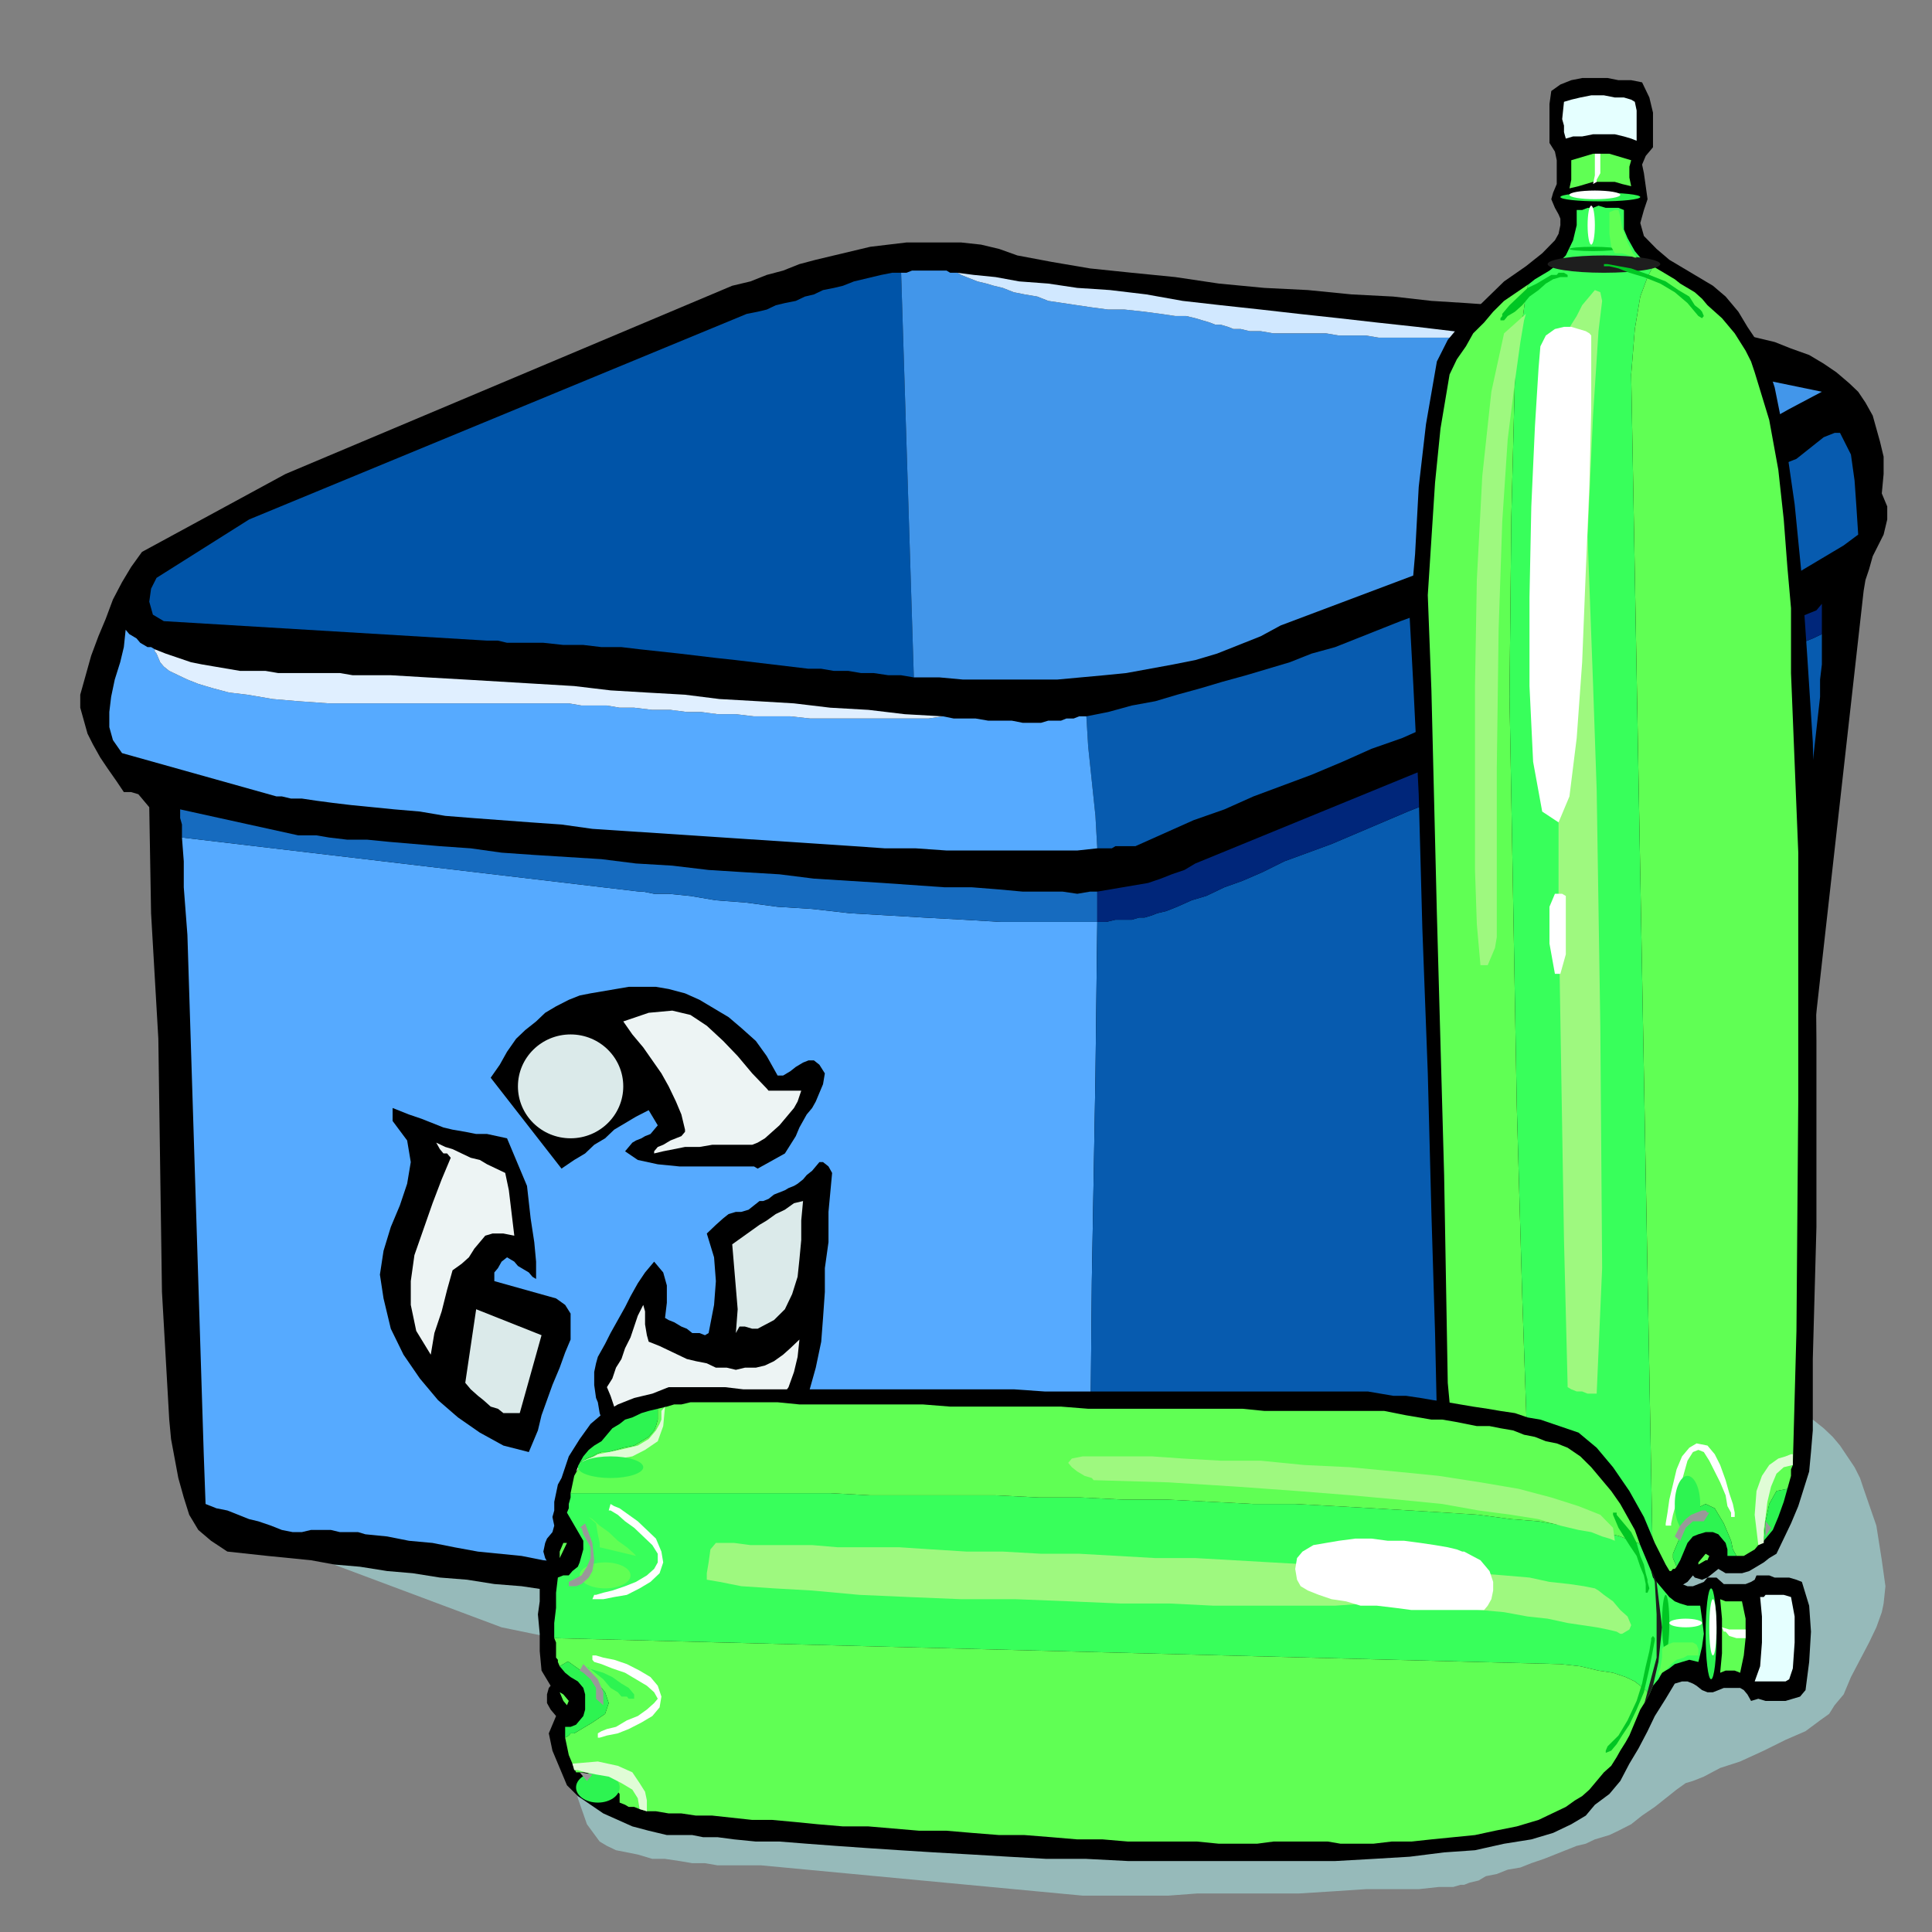 <?xml version="1.0" encoding="UTF-8" standalone="no"?>
<!-- Created with Inkscape (http://www.inkscape.org/) -->

<svg
   xmlns:dc="http://purl.org/dc/elements/1.1/"
   xmlns:cc="http://creativecommons.org/ns#"
   xmlns:rdf="http://www.w3.org/1999/02/22-rdf-syntax-ns#"
   xmlns:svg="http://www.w3.org/2000/svg"
   xmlns="http://www.w3.org/2000/svg"
   xmlns:sodipodi="http://sodipodi.sourceforge.net/DTD/sodipodi-0.dtd"
   xmlns:inkscape="http://www.inkscape.org/namespaces/inkscape"
   width="100"
   height="100"
   id="svg9131"
   sodipodi:version="0.32"
   inkscape:version="0.48.4 r9939"
   version="1.0"
   sodipodi:docname="advanced_colors.svg">
  <rect width="100%" height="100%" fill="#808080" stroke="none"/>
  <sodipodi:namedview
     id="base"
     pagecolor="#ffffff"
     bordercolor="#666666"
     borderopacity="1.0"
     inkscape:pageopacity="0.0"
     inkscape:pageshadow="2"
     inkscape:zoom="2.229356"
     inkscape:cx="84.30551"
     inkscape:cy="16.429984"
     inkscape:document-units="px"
     inkscape:current-layer="layer1"
     height="100px"
     width="100px"
     inkscape:window-width="1364"
     inkscape:window-height="719"
     inkscape:window-x="0"
     inkscape:window-y="0"
     showgrid="false"
     inkscape:snap-global="false"
     inkscape:window-maximized="1" />
  <defs
     id="defs9133" />
  <g
     style="display:inline"
     id="layer1"
     inkscape:groupmode="layer"
     inkscape:label="Calque 1">
    <g
       id="g3529"
       transform="matrix(0.094,0,0,0.112,4.06,3.702)">
      <path
         id="path3343"
         d="m 289,551 -14,2 -16,4 -15,3 -16,5 -16,4 -17,6 -15,6 -16,7 -15,7 -14,9 -13,8 -12,10 -11,11 -9,12 -8,12 -5,13 156,49 29,5 1,3 0,10 2,14 3,15 3,17 4,15 5,12 7,8 4,2 5,2 6,1 6,1 8,2 7,0 8,1 7,1 7,0 7,1 7,0 5,0 5,0 4,0 2,0 1,0 177,14 2,0 7,0 9,0 14,0 15,0 16,-1 19,0 19,0 18,0 19,-1 18,-1 15,0 14,0 11,-1 8,0 4,-1 2,0 3,-1 5,-1 4,-2 6,-1 6,-2 7,-1 6,-2 7,-2 6,-2 6,-2 6,-2 5,-1 5,-2 4,-1 4,-1 5,-2 7,-3 6,-4 7,-4 6,-4 6,-4 5,-3 4,-1 6,-2 9,-4 11,-3 13,-5 12,-5 11,-4 8,-5 5,-3 3,-4 5,-5 4,-8 5,-8 5,-8 4,-7 3,-7 1,-4 1,-8 -2,-12 -3,-16 -7,-17 -2,-5 -3,-5 -4,-5 -4,-5 -4,-4 -5,-4 -6,-4 -6,-2 -8,-3 -9,-4 -9,-3 -10,-4 -10,-3 -10,-4 -10,-4 -10,-3 -9,-3 -8,-3 -8,-3 -6,-2 -6,-2 -4,-2 -3,-1 -1,0 -468,-35 -2,0 -3,1 -7,0 -8,1 -10,1 -12,1 -14,2 -15,3 z"
         style="fill:#96baba"
         inkscape:connector-curvature="0" />
      <path
         id="path3345"
         d="m 35,222 79,-36 246,-87 10,-2 9,-3 9,-2 9,-3 9,-2 10,-2 10,-2 10,-2 10,-1 10,-1 10,0 10,0 10,0 11,1 10,2 10,3 19,3 21,3 23,2 24,2 24,3 25,2 24,1 24,2 23,1 21,2 19,1 17,1 14,0 10,1 7,0 2,0 11,2 11,1 11,1 11,1 12,1 11,1 11,2 11,1 11,2 10,2 10,2 9,3 10,3 8,4 7,4 7,5 5,4 4,5 4,6 2,6 2,6 2,7 0,8 -1,9 3,6 0,6 -2,7 -3,5 -3,5 -2,6 -2,5 -1,5 -33,247 1,8 0,7 0,7 -1,7 -2,6 -3,7 -3,5 -4,6 -4,5 -5,5 -5,5 -6,5 -6,4 -6,4 -7,4 -7,4 -6,5 -7,3 -7,4 -7,4 -6,3 -6,4 -7,3 -6,4 -17,9 -17,8 -18,10 -17,8 -18,8 -18,9 -17,8 -17,8 -18,7 -18,8 -18,7 -18,7 -18,7 -18,6 -19,6 -18,5 -7,0 -8,1 -8,0 -7,1 -9,0 -7,0 -7,-1 -7,-1 -3,0 -5,-1 -6,0 -7,-1 -6,0 -5,-1 -4,0 -1,0 -2,-1 -4,0 -4,0 -6,-1 -7,-1 -8,-1 -9,-1 -10,-1 -11,-1 -11,-1 -12,-2 -14,-1 -13,-1 -14,-2 -14,-1 -15,-2 -15,-2 -15,-1 -15,-2 -16,-2 -15,-1 -15,-2 -15,-1 -15,-2 -14,-1 -15,-2 -14,-1 -13,-2 -12,-1 -12,-1 -11,-1 -11,-1 -9,-5 -7,-5 -5,-7 -3,-8 -3,-9 -2,-9 -2,-9 -1,-9 -4,-59 -1,-58 -1,-59 -4,-58 -1,-49 -3,-3 -3,-3 -4,-1 -4,0 -4,-5 -5,-6 -4,-5 -4,-6 -3,-5 -2,-6 -2,-6 0,-6 3,-9 3,-9 4,-9 4,-8 4,-9 5,-8 5,-7 6,-7 z"
         style="fill:#000000"
         inkscape:connector-curvature="0" />
      <path
         id="path3347"
         d="m 309,379 -252,-25 1,11 0,12 1,11 1,11 9,240 1,23 6,2 6,1 6,2 6,2 5,1 7,2 6,2 6,1 5,0 5,-1 5,0 6,0 5,1 5,0 5,0 4,1 12,1 12,2 13,1 12,2 13,2 12,1 12,1 12,2 13,1 12,1 13,2 12,1 13,1 12,1 13,1 12,2 13,1 12,1 12,1 13,1 12,1 13,1 12,1 13,1 12,1 13,1 12,0 12,1 13,1 12,1 13,1 12,0 0,0 2,-62 1,-91 2,-95 1,-71 -16,0 -18,0 -19,0 -20,-1 -22,-1 -20,-1 -21,-1 -21,-2 -19,-1 -18,-2 -16,-1 -14,-2 -12,-1 -8,0 -6,-1 -2,0 z"
         style="fill:#56aaff"
         inkscape:connector-curvature="0" />
      <path
         id="path3349"
         d="m 594,389 -3,1 -4,1 -3,0 -4,1 -5,0 -4,0 -5,1 -5,0 -1,71 -2,95 -1,91 -2,62 112,-41 17,-7 16,-7 17,-7 16,-8 17,-7 16,-8 17,-8 16,-8 17,-8 16,-8 16,-9 16,-9 15,-10 16,-9 15,-11 15,-10 5,-31 5,-31 4,-31 4,-32 5,-31 3,-31 4,-31 4,-30 0,-8 1,-7 0,-6 0,-8 -5,2 -6,2 -8,3 -9,3 -9,3 -10,4 -11,4 -13,5 -12,4 -13,5 -14,5 -14,5 -15,5 -14,6 -15,5 -15,5 -15,5 -15,6 -15,5 -14,5 -14,5 -14,5 -13,4 -13,4 -12,5 -11,4 -10,3 -10,4 -8,2 -8,3 -6,2 -5,1 z"
         style="fill:#075baf"
         inkscape:connector-curvature="0" />
      <path
         id="path3351"
         d="m 561,393 0,-4 0,-4 0,-3 0,-3 -4,0 -7,1 -8,-1 -10,0 -12,0 -13,-1 -15,-1 -15,0 -17,-1 -17,-1 -19,-1 -19,-1 -19,-2 -20,-1 -19,-1 -20,-2 -20,-1 -19,-2 -19,-1 -19,-1 -17,-1 -17,-2 -17,-1 -14,-1 -14,-1 -12,-1 -11,0 -10,-1 -7,-1 -5,0 -4,0 -1,0 -65,-12 0,4 1,3 0,3 0,3 252,25 2,0 6,1 8,0 12,1 14,2 16,1 18,2 19,1 21,2 21,1 20,1 22,1 20,1 19,0 18,0 16,0 z"
         style="fill:#166bbf"
         inkscape:connector-curvature="0" />
      <path
         id="path3353"
         d="m 960,246 -3,3 -217,74 -125,43 -6,3 -7,2 -6,2 -7,2 -7,1 -7,1 -7,1 -7,1 0,3 0,3 0,4 0,4 5,0 5,-1 4,0 5,0 4,-1 3,0 4,-1 3,-1 5,-1 6,-2 8,-3 8,-2 10,-4 10,-3 11,-4 12,-5 13,-4 13,-4 14,-5 14,-5 14,-5 15,-5 15,-6 15,-5 15,-5 15,-5 14,-6 15,-5 14,-5 14,-5 13,-5 12,-4 13,-5 11,-4 10,-4 9,-3 9,-3 8,-3 6,-2 5,-2 0,-3 0,-3 0,-4 0,-4 z"
         style="fill:#00267a"
         inkscape:connector-curvature="0" />
      <path
         id="path3355"
         d="m 271,586 0,-6 0,-6 -3,-4 -5,-3 -34,-8 0,-4 2,-2 2,-3 3,-2 2,1 2,1 2,2 2,1 2,1 2,1 2,2 2,1 0,-8 -1,-9 -2,-11 -2,-15 -11,-22 -11,-2 -6,0 -6,-1 -7,-1 -5,-1 -6,-2 -6,-2 -7,-2 -9,-3 0,6 8,9 2,10 -2,10 -4,10 -5,10 -4,11 -2,11 2,11 4,14 7,12 9,11 10,10 11,8 12,7 13,6 14,3 2,-4 3,-6 2,-7 3,-7 3,-7 4,-8 3,-7 3,-6 z"
         style="fill:#000000"
         inkscape:connector-curvature="0" />
      <path
         id="path3357"
         d="m 395,492 2,-4 2,-3 2,-3 3,-3 2,-3 2,-4 2,-4 1,-5 -3,-4 -3,-2 -3,0 -3,1 -4,2 -3,2 -4,2 -3,0 -6,-9 -6,-7 -8,-6 -7,-5 -8,-4 -8,-4 -8,-3 -9,-2 -7,-1 -8,0 -7,0 -7,1 -7,1 -7,1 -6,1 -6,2 -7,3 -6,3 -5,4 -6,4 -5,4 -5,6 -4,6 -5,6 39,42 7,-4 6,-3 5,-4 6,-3 5,-4 6,-3 6,-3 7,-3 5,7 -2,2 -2,2 -3,1 -2,1 -3,1 -2,1 -2,2 -2,2 7,4 11,2 12,1 12,0 12,0 9,0 8,0 2,1 15,-7 6,-8 z"
         style="fill:#000000"
         inkscape:connector-curvature="0" />
      <path
         id="path3359"
         d="m 415,509 -2,-3 -3,-2 -2,0 -2,2 -2,2 -3,2 -2,2 -3,2 -2,1 -3,1 -2,1 -3,1 -3,1 -3,2 -3,1 -2,0 -3,2 -3,2 -4,1 -3,0 -4,1 -3,2 -4,3 -5,4 4,11 1,11 -1,11 -3,13 -2,1 -3,-1 -4,0 -3,-2 -3,-1 -4,-2 -3,-1 -2,-1 1,-7 0,-8 -2,-6 -5,-5 -5,5 -4,5 -4,6 -3,5 -4,6 -4,6 -3,5 -4,6 -1,3 -1,4 0,6 1,6 1,2 1,5 2,5 1,3 3,5 2,4 1,4 1,3 1,3 2,4 2,4 4,5 5,1 2,-2 1,-4 2,-5 9,1 9,1 9,0 8,0 9,-1 8,-2 8,-4 7,-6 11,-15 8,-13 4,-12 3,-12 1,-11 1,-12 0,-11 2,-12 0,-7 0,-7 1,-9 1,-9 z"
         style="fill:#000000"
         inkscape:connector-curvature="0" />
      <path
         id="path3361"
         d="m 846,268 9,-3 8,-3 9,-3 8,-2 9,-3 9,-3 8,-3 9,-3 8,-3 8,-3 9,-4 8,-4 8,-4 8,-4 8,-4 8,-5 -1,-13 -1,-12 -2,-12 -6,-10 -3,0 -3,1 -3,1 -3,2 -3,2 -3,2 -3,2 -3,2 -12,4 -12,4 -12,4 -12,4 -13,4 -12,4 -12,5 -12,4 -12,5 -12,4 -12,4 -12,4 -12,5 -12,4 -12,4 -12,4 -12,4 -13,4 -12,4 -12,4 -12,4 -13,3 -12,4 -12,3 -12,3 -13,3 -12,3 -13,3 -12,3 -13,2 -13,3 -12,2 1,14 2,16 2,16 1,15 3,0 2,0 3,0 2,-1 3,0 2,0 3,0 3,0 16,-6 16,-6 17,-5 16,-6 16,-5 16,-5 17,-6 16,-6 17,-5 16,-6 17,-5 16,-6 17,-6 17,-5 17,-6 17,-6 z"
         style="fill:#075baf"
         inkscape:connector-curvature="0" />
      <ellipse
         id="ellipse3363"
         ry="24"
         rx="29"
         cy="469"
         cx="271"
         style="fill:#dbeaea"
         sodipodi:cx="271"
         sodipodi:cy="469"
         sodipodi:rx="29"
         sodipodi:ry="24"
         d="m 300,469 c 0,13.255 -12.984,24 -29,24 -16.016,0 -29,-10.745 -29,-24 0,-13.255 12.984,-24 29,-24 16.016,0 29,10.745 29,24 z" />
      <path
         id="path3365"
         d="m 379,470 1,1 3,0 2,0 3,0 3,0 3,0 2,0 2,0 -2,5 -2,3 -4,4 -4,4 -4,3 -4,3 -4,2 -3,1 -7,0 -8,0 -7,0 -7,1 -8,0 -6,1 -6,1 -5,1 0,-1 2,-2 3,-1 4,-2 3,-1 3,-1 2,-2 0,-1 -2,-7 -3,-6 -4,-7 -4,-6 -5,-6 -5,-6 -6,-6 -5,-6 14,-4 13,-1 10,2 9,5 9,7 8,7 8,8 8,7 z"
         style="fill:#edf4f4"
         inkscape:connector-curvature="0" />
      <path
         id="path3367"
         d="m 291,608 3,-4 2,-5 3,-4 2,-5 3,-5 2,-5 2,-5 3,-5 1,3 0,6 1,5 1,3 6,2 5,2 5,2 5,2 5,1 6,1 5,2 6,0 5,1 5,-1 6,0 5,-1 5,-2 5,-3 4,-3 5,-4 -1,8 -2,7 -3,7 -5,6 -5,6 -6,5 -6,5 -6,5 -5,2 -6,1 -6,1 -6,0 -6,-1 -6,-1 -7,0 -6,-1 -3,2 -1,5 -2,5 -3,3 -1,-4 -2,-5 -2,-6 -2,-7 -2,-6 -2,-6 -2,-5 -2,-4 z"
         style="fill:#edf4f4"
         inkscape:connector-curvature="0" />
      <path
         id="path3369"
         d="m 399,522 -1,9 0,9 -1,9 -1,8 -3,8 -4,7 -6,5 -9,4 -3,0 -4,-1 -3,0 -2,3 1,-11 -1,-10 -1,-10 -1,-10 5,-3 5,-3 5,-3 4,-2 5,-3 5,-2 5,-3 5,-1 z"
         style="fill:#dbeaea"
         inkscape:connector-curvature="0" />
      <path
         id="path3371"
         d="m 368,112 -274,95 -51,27 -3,5 -1,6 2,6 6,3 178,9 2,0 2,0 2,0 5,1 10,0 10,0 11,1 11,0 10,1 11,0 10,1 11,1 11,1 10,1 10,1 11,1 10,1 10,1 10,1 10,1 7,0 7,1 8,0 7,1 7,0 8,1 7,0 7,1 -7,-187 -5,0 -6,1 -5,1 -5,1 -5,1 -6,2 -5,1 -6,1 -5,2 -5,1 -5,2 -6,1 -5,1 -5,2 -5,1 -6,1 z"
         style="fill:#0054a8"
         inkscape:connector-curvature="0" />
      <path
         id="path3373"
         d="m 555,298 -4,0 -3,1 -4,0 -3,1 -4,0 -3,0 -4,1 -3,0 -7,0 -6,-1 -7,0 -6,0 -7,-1 -6,0 -6,0 -6,-1 -8,1 -8,0 -9,0 -9,0 -9,0 -10,0 -10,0 -10,0 -11,-1 -10,0 -10,0 -10,-1 -10,0 -9,-1 -8,0 -9,-1 -10,0 -10,-1 -8,0 -7,-1 -7,0 -7,0 -7,-1 -7,0 -8,0 -9,0 -10,0 -11,0 -14,0 -16,0 -18,0 -21,0 -18,0 -17,-1 -14,-1 -14,-2 -10,-1 -9,-2 -8,-2 -6,-2 -5,-2 -5,-2 -3,-2 -2,-2 -1,-2 -1,-2 -1,-1 0,-1 -2,-1 -2,0 -2,-1 -2,-1 -2,-2 -2,-1 -2,-1 -2,-2 -1,8 -2,7 -3,8 -2,8 -1,7 0,7 2,6 5,6 85,20 3,0 5,1 6,0 8,1 9,1 10,1 12,1 12,1 14,1 14,2 15,1 16,1 16,1 17,1 17,2 18,1 18,1 18,1 18,1 18,1 18,1 18,1 18,1 17,1 17,0 17,1 16,0 15,0 14,0 14,0 13,0 11,-1 -1,-15 -2,-16 -2,-16 -1,-14 z"
         style="fill:#56aaff"
         inkscape:connector-curvature="0" />
      <path
         id="path3375"
         d="m 156,292 21,0 18,0 16,0 14,0 11,0 10,0 9,0 8,0 7,0 7,1 7,0 7,0 7,1 8,0 10,1 10,0 9,1 8,0 9,1 10,0 10,1 10,0 10,0 11,1 10,0 10,0 10,0 9,0 9,0 9,0 8,0 8,-1 -21,-1 -20,-2 -21,-1 -20,-2 -20,-1 -21,-1 -19,-2 -21,-1 -20,-1 -20,-2 -20,-1 -20,-1 -20,-1 -21,-1 -20,-1 -21,0 -7,-1 -6,0 -7,0 -7,0 -7,0 -7,0 -7,-1 -7,0 -7,0 -7,-1 -7,-1 -7,-1 -6,-1 -7,-2 -7,-2 -6,-2 0,1 1,1 1,2 1,2 2,2 3,2 5,2 5,2 6,2 8,2 9,2 10,1 14,2 14,1 17,1 18,0 z"
         style="fill:#e0efff"
         inkscape:connector-curvature="0" />
      <path
         id="path3377"
         d="m 856,130 -8,-1 -8,-1 -9,-1 -10,-1 -10,-1 -11,-1 -11,-1 -13,-1 -5,0 -6,1 -6,0 -7,0 -6,0 -7,0 -8,0 -7,0 -8,0 -7,-1 -7,0 -8,0 -7,-1 -8,0 -7,0 -6,0 -8,0 -7,-1 -6,0 -5,-1 -4,0 -3,-1 -4,-1 -3,0 -3,-1 -4,-1 -4,-1 -5,-1 -6,0 -8,-1 -9,-1 -11,-1 -9,0 -9,-1 -8,-1 -8,-1 -8,-1 -6,-2 -7,-1 -6,-1 -6,-2 -5,-1 -4,-1 -5,-1 -3,-1 -3,-1 -3,-1 -2,-1 -2,0 -2,0 -2,-1 -1,0 -3,0 -4,0 -3,0 -2,0 -3,0 -3,0 -3,1 -3,0 7,187 14,0 13,1 13,0 13,0 13,0 13,0 13,-1 13,-1 12,-1 13,-2 13,-2 12,-2 12,-3 12,-4 12,-4 11,-5 19,-6 19,-6 19,-6 19,-6 19,-6 18,-6 20,-6 19,-7 18,-7 19,-7 19,-7 18,-7 19,-7 18,-8 17,-8 18,-8 -104,-18 z"
         style="fill:#4296ea"
         inkscape:connector-curvature="0" />
      <path
         id="path3379"
         d="m 666,121 6,0 7,0 8,0 7,1 8,0 7,0 7,1 8,0 7,0 8,0 7,0 6,0 7,0 6,0 6,-1 5,0 -19,-2 -20,-2 -22,-2 -21,-2 -22,-2 -21,-2 -22,-2 -21,-2 -20,-3 -20,-2 -18,-1 -16,-2 -16,-1 -13,-2 -12,-1 -9,-1 2,1 3,1 3,1 3,1 5,1 4,1 5,1 6,2 6,1 7,1 6,2 8,1 8,1 8,1 9,1 9,0 11,1 9,1 8,1 6,0 5,1 4,1 4,1 3,1 3,0 4,1 3,1 4,0 5,1 6,0 7,1 8,0 z"
         style="fill:#d1e8ff"
         inkscape:connector-curvature="0" />
      <path
         id="path3381"
         d="m 205,502 -2,-2 -2,0 -2,-2 -2,-3 5,2 4,1 5,2 5,2 5,1 4,2 5,2 5,2 2,8 1,7 1,7 1,7 -6,-1 -6,0 -4,1 -3,3 -3,3 -3,4 -4,3 -5,3 -3,9 -3,10 -4,10 -2,10 -8,-11 -3,-12 0,-11 2,-12 5,-12 5,-12 5,-11 5,-10 z"
         style="fill:#edf4f4"
         inkscape:connector-curvature="0" />
      <path
         id="path3383"
         d="m 255,584 -12,36 -4,0 -5,0 -3,-2 -4,-1 -4,-3 -3,-2 -4,-3 -3,-3 6,-34 36,12 z"
         style="fill:#dbeaea"
         inkscape:connector-curvature="0" />
      <path
         id="path3385"
         d="m 956,350 1,98 0,86 -2,61 0,24 0,9 -1,10 -1,9 -3,8 -3,8 -4,8 -4,7 -4,7 -4,2 -3,2 -4,2 -4,2 -4,1 -5,0 -4,0 -4,-2 -3,2 -3,2 -3,1 -4,-1 -1,-1 -3,3 -4,2 -4,1 -4,1 -4,0 -5,0 -4,1 -4,1 -3,-1 -4,0 -3,0 -3,-1 -4,0 -2,-1 -3,-1 -2,-2 -3,2 -3,1 -3,0 -3,-1 -2,-3 -4,-1 -4,1 -3,-1 -2,1 -1,0 -2,0 -2,-1 -3,0 -2,-1 -1,-1 -2,-1 -11,-4 -8,-5 -7,-6 -5,-7 -4,-8 -3,-8 -3,-9 -3,-10 -1,-15 -1,-38 -2,-55 -2,-65 -3,-67 -2,-62 -3,-51 -2,-31 3,-29 2,-31 4,-29 6,-29 6,-10 9,-9 11,-9 11,-9 12,-7 9,-6 7,-6 2,-3 1,-4 0,-3 -1,-2 -2,-3 -1,-2 -1,-2 1,-3 2,-4 0,-6 0,-5 -1,-4 -3,-4 0,-3 0,-7 0,-8 1,-6 5,-3 6,-2 6,-1 6,0 8,0 6,1 7,0 6,1 4,7 2,7 0,8 0,8 -4,4 -2,4 1,4 1,6 1,6 -2,5 -2,6 2,6 7,6 7,5 8,4 8,4 8,4 7,5 7,7 5,7 8,10 7,18 6,25 5,29 4,34 3,37 3,39 1,40 z"
         style="fill:#000000"
         inkscape:connector-curvature="0" />
      <path
         id="path3387"
         d="m 858,32 -3,-1 -4,-1 -5,-1 -6,0 -6,0 -6,1 -5,0 -4,1 -1,-3 0,-3 -1,-3 1,-8 4,-1 5,-1 6,-1 7,0 6,1 5,0 4,1 2,1 1,4 0,5 0,5 0,4 z"
         style="fill:#e5ffff"
         inkscape:connector-curvature="0" />
      <path
         id="path3389"
         d="m 892,690 0,-1 2,-2 1,-1 1,-1 2,1 -1,2 -1,0 -2,1 -2,1 z"
         style="fill:#60ff54"
         inkscape:connector-curvature="0" />
      <path
         id="path3391"
         d="m 855,53 -5,-1 -4,-1 -4,0 -4,0 -4,0 -4,1 -4,1 -5,1 1,-4 0,-3 0,-3 0,-3 4,-1 4,-1 4,-1 4,0 5,0 4,1 4,1 4,1 -1,3 0,2 0,3 1,4 z"
         style="fill:#60ff54"
         inkscape:connector-curvature="0" />
      <path
         id="path3393"
         d="m 823,691 0,-2 6,4 -1,0 -2,0 -1,-1 -2,-1 z"
         style="fill:#60ff54"
         inkscape:connector-curvature="0" />
      <path
         id="path3395"
         d="m 867,90 -4,-2 -3,-2 -3,-3 -2,-3 -2,-3 -2,-4 0,-4 0,-5 -3,-1 -4,0 -3,0 -4,-1 -3,1 -3,0 -3,1 -3,0 0,7 -2,7 -4,7 -6,5 -3,2 -4,2 -4,2 -3,2 -1,1 0,1 -1,2 0,1 -6,38 -2,65 -1,83 2,94 2,95 3,88 3,73 2,49 2,1 3,0 2,0 2,0 13,-10 3,0 3,1 3,1 2,1 2,3 2,3 1,3 1,3 4,0 3,0 3,0 4,0 3,0 4,0 3,0 4,0 -12,-554 2,-21 3,-15 4,-9 3,-5 z"
         style="fill:#38ff5b"
         inkscape:connector-curvature="0" />
      <path
         id="path3397"
         d="m 839,106 -2,14 -3,39 -3,56 3,68 2,49 2,109 1,112 -3,58 -1,0 -2,0 -2,0 -3,-1 -3,0 -3,-1 -2,-1 0,-1 -2,-67 -3,-154 0,-164 5,-100 0,-2 2,-3 3,-4 3,-5 4,-4 3,-3 3,1 1,4 z"
         style="fill:#9ef97f"
         inkscape:connector-curvature="0" />
      <path
         id="path3399"
         d="m 833,122 -1,-1 -2,-1 -4,-1 -4,-1 -4,0 -5,1 -5,3 -3,5 -1,10 -2,27 -2,37 -1,42 0,41 2,35 5,23 9,5 6,-12 4,-27 3,-35 2,-42 2,-40 1,-35 0,-25 0,-9 z"
         style="fill:#ffffff"
         inkscape:connector-curvature="0" />
      <path
         id="path3401"
         d="m 819,381 -2,-1 -4,0 -3,6 0,17 3,14 3,0 2,-6 1,-3 0,-27 z"
         style="fill:#ffffff"
         inkscape:connector-curvature="0" />
      <path
         id="path3403"
         d="m 941,655 1,-3 1,-3 0,-3 1,-2 2,-62 1,-107 0,-114 -4,-83 0,-3 0,-11 0,-16 -2,-19 -2,-22 -3,-23 -5,-23 -8,-22 -2,-5 -3,-5 -3,-4 -3,-4 -4,-4 -3,-3 -4,-3 -4,-3 -3,-3 -4,-3 -4,-2 -4,-2 -3,-2 -4,-2 -4,-2 -4,-2 -3,5 -4,9 -3,15 -2,21 12,554 2,0 2,-1 2,0 2,0 2,0 1,-1 1,0 1,-1 -2,-4 0,-2 2,-4 3,-6 4,-6 4,-5 5,-2 5,2 5,7 2,4 2,4 1,4 2,3 2,0 2,0 2,-1 2,-1 2,-1 2,-2 2,-1 1,-1 1,-9 2,-8 4,-6 6,-1 z"
         style="fill:#60ff54"
         inkscape:connector-curvature="0" />
      <path
         id="path3405"
         d="m 755,140 -5,25 -3,25 -2,26 -2,26 2,44 3,103 4,121 2,96 1,9 0,9 2,9 2,8 2,0 3,0 3,1 2,2 3,2 2,3 2,5 2,6 1,8 2,6 2,5 2,5 4,1 3,1 4,1 4,1 -2,-49 -3,-73 -3,-88 -2,-95 -2,-94 1,-83 2,-65 6,-38 0,-1 1,-2 0,-1 1,-1 -7,4 -7,4 -6,5 -5,5 -6,5 -4,6 -5,6 -4,7 z"
         style="fill:#60ff54"
         inkscape:connector-curvature="0" />
      <path
         id="path3407"
         d="m 759,641 1,5 1,4 2,5 2,4 2,3 2,4 3,3 2,3 2,4 3,3 3,2 3,3 -2,-5 -2,-5 -2,-6 -1,-8 -2,-6 -2,-5 -2,-3 -3,-2 -2,-2 -3,-1 -3,0 -2,0 z"
         style="fill:#2df451"
         inkscape:connector-curvature="0" />
      <path
         id="path3409"
         d="m 878,687 2,4 2,-3 2,-4 2,-4 3,-3 3,-1 4,-1 4,0 3,1 2,2 2,2 1,3 0,3 1,0 1,0 2,0 1,0 -2,-3 -1,-4 -2,-4 -2,-4 -5,-7 -5,-2 -5,2 -4,5 -4,6 -3,6 -2,4 0,2 z"
         style="fill:#2df451"
         inkscape:connector-curvature="0" />
      <path
         id="path3411"
         d="m 941,655 -6,1 -4,6 -2,8 -1,9 5,-5 3,-6 3,-7 2,-6 z"
         style="fill:#2df451"
         inkscape:connector-curvature="0" />
      <path
         id="path3413"
         d="m 797,112 -1,3 -2,10 -3,18 -4,27 -3,38 -2,50 -1,64 0,78 -1,5 -4,8 -4,0 -2,-19 -1,-25 0,-38 0,-47 1,-49 3,-48 5,-39 7,-27 12,-9 z"
         style="fill:#9ef97f"
         inkscape:connector-curvature="0" />
      <path
         id="path3415"
         d="m 761,640 1,0 2,0 2,1 3,1 4,4 3,6 3,9 2,13 1,1 1,3 2,4 2,3 3,1 -1,-2 -3,-4 -2,-4 -1,-3 0,-1 0,-5 0,-6 -2,-7 -3,-7 -4,-5 -7,-4 -9,0 0,0 1,1 1,1 1,0 z"
         style="fill:#e0fcd6"
         inkscape:connector-curvature="0" />
      <path
         id="path3417"
         d="m 807,666 0,-1 2,-3 3,-5 3,-5 3,-6 4,-4 4,-3 3,-1 4,2 3,4 2,6 3,6 2,7 2,5 1,4 0,1 3,0 0,-1 -1,-5 -1,-5 -2,-7 -2,-7 -4,-6 -4,-4 -5,-2 -6,1 -5,3 -4,5 -4,5 -2,6 -3,5 -1,3 0,1 2,1 z"
         style="fill:#ffffff"
         inkscape:connector-curvature="0" />
      <path
         id="path3419"
         d="m 877,672 0,-1 1,-4 2,-6 2,-7 2,-6 2,-6 3,-4 3,-1 3,1 3,4 3,5 3,5 3,6 1,5 2,3 0,2 2,0 0,-2 -1,-4 -2,-5 -2,-6 -3,-7 -3,-5 -4,-4 -6,-1 -4,2 -4,4 -3,6 -2,7 -2,7 -1,6 -1,5 0,1 3,0 z"
         style="fill:#ffffff"
         inkscape:connector-curvature="0" />
      <path
         id="path3421"
         d="m 827,650 -2,21 -2,0 -4,1 -5,2 -4,3 0,0 1,-2 2,-5 4,-5 3,-5 4,-5 2,-3 1,-2 z"
         style="fill:#60ff54"
         inkscape:connector-curvature="0" />
      <path
         id="path3423"
         d="m 831,653 1,1 4,4 4,8 4,15 -1,-1 -4,-3 -4,-2 -4,-2 0,-20 z"
         style="fill:#60ff54"
         inkscape:connector-curvature="0" />
      <ellipse
         id="ellipse3425"
         ry="19"
         rx="6"
         cy="666"
         cx="786"
         style="fill:#2df451"
         sodipodi:cx="786"
         sodipodi:cy="666"
         sodipodi:rx="6"
         sodipodi:ry="19"
         d="m 792,666 c 0,10.493 -2.686,19 -6,19 -3.314,0 -6,-8.507 -6,-19 0,-10.493 2.686,-19 6,-19 3.314,0 6,8.507 6,19 z" />
      <ellipse
         id="ellipse3427"
         ry="13"
         rx="7"
         cy="662"
         cx="886"
         style="fill:#2df451"
         sodipodi:cx="886"
         sodipodi:cy="662"
         sodipodi:rx="7"
         sodipodi:ry="13"
         d="m 893,662 c 0,7.18 -3.134,13 -7,13 -3.866,0 -7,-5.82 -7,-13 0,-7.18 3.134,-13 7,-13 3.866,0 7,5.82 7,13 z" />
      <path
         id="path3429"
         d="m 928,680 0,-2 0,-4 1,-6 1,-7 2,-7 3,-6 4,-3 5,-1 0,-5 -1,0 -3,1 -4,1 -5,3 -4,5 -3,7 -1,11 2,14 3,-1 z"
         style="fill:#e0fcd6"
         inkscape:connector-curvature="0" />
      <path
         id="path3431"
         d="m 816,682 0,-1 2,-2 3,-1 4,-2 4,-1 4,2 4,3 3,7 3,0 0,-1 0,-3 -2,-3 -2,-4 -4,-2 -5,-1 -7,2 -9,4 2,3 z"
         style="fill:#999999"
         inkscape:connector-curvature="0" />
      <path
         id="path3433"
         d="m 882,679 1,-2 2,-4 4,-3 6,0 3,-4 -1,0 -1,-1 -2,0 -3,1 -3,1 -3,2 -3,3 -3,5 3,2 z"
         style="fill:#999999"
         inkscape:connector-curvature="0" />
      <path
         id="path3435"
         d="m 929,670 0,7 3,-4 -3,-3 z"
         style="fill:#999999"
         inkscape:connector-curvature="0" />
      <ellipse
         id="ellipse3437"
         ry="2"
         rx="22"
         cy="58"
         cx="838"
         style="fill:#2df451"
         sodipodi:cx="838"
         sodipodi:cy="58"
         sodipodi:rx="22"
         sodipodi:ry="2"
         d="m 860,58 c 0,1.105 -9.85,2 -22,2 -12.15,0 -22,-0.895 -22,-2 0,-1.105 9.85,-2 22,-2 12.15,0 22,0.895 22,2 z" />
      <ellipse
         id="ellipse3439"
         ry="2"
         rx="14"
         cy="57"
         cx="835"
         style="fill:#ffffff"
         sodipodi:cx="835"
         sodipodi:cy="57"
         sodipodi:rx="14"
         sodipodi:ry="2"
         d="m 849,57 c 0,1.105 -6.268,2 -14,2 -7.732,0 -14,-0.895 -14,-2 0,-1.105 6.268,-2 14,-2 7.732,0 14,0.895 14,2 z" />
      <path
         id="path3441"
         d="m 835,38 0,2 0,4 0,4 -1,4 2,-1 0,-1 2,-3 0,-4 0,-5 -3,0 z"
         style="fill:#ffffff"
         inkscape:connector-curvature="0" />
      <ellipse
         id="ellipse3443"
         ry="4"
         rx="31"
         cy="89"
         cx="840"
         style="fill:#1e1e1e"
         sodipodi:cx="840"
         sodipodi:cy="89"
         sodipodi:rx="31"
         sodipodi:ry="4"
         d="m 871,89 c 0,2.209 -13.879,4 -31,4 -17.121,0 -31,-1.791 -31,-4 0,-2.209 13.879,-4 31,-4 17.121,0 31,1.791 31,4 z" />
      <path
         id="path3445"
         d="m 815,93 -1,1 -3,0 -4,2 -4,2 -5,2 -5,4 -5,4 -4,4 0,1 -1,1 0,1 2,0 2,-2 4,-2 4,-3 4,-4 5,-3 4,-3 4,-2 4,-1 4,0 0,-1 -2,-1 -3,0 z"
         style="fill:#00c623"
         inkscape:connector-curvature="0" />
      <path
         id="path3447"
         d="m 841,90 2,0 5,1 6,2 8,2 9,3 8,4 7,5 6,6 0,0 2,1 1,-1 -1,-2 -1,-1 -3,-2 -3,-4 -6,-3 -7,-4 -9,-3 -10,-3 -13,-2 -1,0 -1,0 0,1 1,0 z"
         style="fill:#00c623"
         inkscape:connector-curvature="0" />
      <ellipse
         id="ellipse3449"
         ry="1"
         rx="13"
         cy="82"
         cx="834"
         style="fill:#00c623"
         sodipodi:cx="834"
         sodipodi:cy="82"
         sodipodi:rx="13"
         sodipodi:ry="1"
         d="m 847,82 c 0,0.552 -5.82,1 -13,1 -7.18,0 -13,-0.448 -13,-1 0,-0.552 5.82,-1 13,-1 7.18,0 13,0.448 13,1 z" />
      <path
         id="path3451"
         d="m 843,67 0,3 0,5 1,6 2,3 4,0 4,1 3,1 1,0 -2,-2 -3,-5 -3,-7 -1,-5 -1,-3 -2,0 -3,1 0,2 z"
         style="fill:#60ff54"
         inkscape:connector-curvature="0" />
      <ellipse
         id="ellipse3453"
         ry="9"
         rx="2"
         cy="71"
         cx="833"
         style="fill:#ffffff"
         sodipodi:cx="833"
         sodipodi:cy="71"
         sodipodi:rx="2"
         sodipodi:ry="9"
         d="m 835,71 c 0,4.971 -0.895,9 -2,9 -1.105,0 -2,-4.029 -2,-9 0,-4.971 0.895,-9 2,-9 1.105,0 2,4.029 2,9 z" />
      <path
         id="path3455"
         d="m 555,826 -22,0 -21,-1 -20,-1 -21,-1 -19,-1 -18,-1 -17,-1 -16,-1 -15,-1 -13,0 -12,-1 -9,-1 -8,0 -6,-1 -4,0 -1,0 -9,0 -10,-2 -9,-2 -8,-3 -8,-3 -7,-4 -7,-4 -6,-5 -4,-8 -4,-8 -2,-8 4,-8 -3,-3 -2,-3 0,-4 1,-3 1,-1 -5,-7 -1,-9 0,-8 -1,-9 1,-6 0,-6 2,-6 3,-5 -2,-3 -1,-3 1,-4 1,-2 3,-3 1,-3 -1,-4 1,-3 0,-4 1,-4 1,-4 2,-3 4,-10 6,-8 6,-7 7,-5 8,-4 9,-3 10,-2 9,-3 1,0 3,0 4,0 7,0 7,0 9,0 10,1 12,0 13,0 13,0 14,0 15,0 16,0 16,0 17,0 16,0 17,0 17,1 17,0 16,0 17,0 16,0 15,0 15,0 14,0 13,0 12,0 11,0 11,0 8,0 7,0 6,0 7,1 7,1 7,0 8,1 7,1 8,1 7,1 7,1 8,1 7,1 8,1 7,2 7,1 7,2 7,2 7,2 10,7 9,9 9,11 8,12 6,12 6,10 5,7 4,2 3,1 3,0 3,-1 3,-1 2,-2 3,0 2,0 4,3 2,0 3,0 3,0 2,0 2,0 3,-1 2,-1 1,-2 1,0 2,0 4,0 3,1 4,0 4,0 4,1 3,1 4,11 1,12 -1,14 -2,13 -3,3 -4,1 -4,1 -4,0 -3,0 -4,0 -4,-1 -4,1 -2,-3 -2,-2 -2,-1 -2,0 -3,0 -2,0 -2,0 -3,1 -3,1 -3,0 -3,-1 -3,-2 -2,-1 -3,-1 -3,0 -4,1 -5,7 -6,8 -4,7 -5,8 -5,7 -5,8 -6,6 -8,5 -5,5 -8,4 -10,4 -12,3 -15,2 -16,3 -17,1 -19,2 -20,1 -21,1 -22,0 -22,0 -23,0 -24,0 -23,0 -23,-1 z"
         style="fill:#000000"
         inkscape:connector-curvature="0" />
      <path
         id="path3457"
         d="m 923,744 3,-7 1,-11 0,-12 -1,-9 2,0 1,-1 1,0 2,0 1,0 3,0 3,0 4,1 2,9 0,12 -1,12 -2,5 -2,1 -2,0 -3,0 -2,0 -3,0 -2,0 -2,0 -3,0 z"
         style="fill:#e5ffff"
         inkscape:connector-curvature="0" />
      <path
         id="path3459"
         d="m 265,749 2,1 1,1 1,1 1,1 -1,2 -1,-1 -1,-1 -1,-2 -1,-2 z"
         style="fill:#60ff54"
         inkscape:connector-curvature="0" />
      <path
         id="path3461"
         d="m 904,740 1,-9 0,-8 0,-8 -1,-9 3,1 3,0 3,0 3,0 2,8 0,9 -1,8 -2,8 -3,-1 -2,0 -3,0 -3,1 z"
         style="fill:#60ff54"
         inkscape:connector-curvature="0" />
      <path
         id="path3463"
         d="m 267,680 2,0 -4,7 0,-2 0,-1 1,-2 1,-2 z"
         style="fill:#60ff54"
         inkscape:connector-curvature="0" />
      <path
         id="path3465"
         d="m 865,750 2,-4 3,-3 2,-3 4,-2 3,-2 4,-1 4,-1 5,1 2,-7 1,-6 -1,-7 -1,-6 -4,0 -3,0 -4,-1 -3,-1 -3,-2 -3,-3 -3,-3 -3,-3 -1,-3 -2,-4 -2,-4 -2,-4 -1,-1 -1,0 -1,-1 -2,0 -6,-2 -9,-2 -10,-2 -12,-1 -14,-2 -15,-1 -18,-2 -18,-1 -20,-1 -20,-1 -21,-1 -22,-1 -23,0 -23,-1 -24,-1 -24,0 -24,-1 -23,0 -24,-1 -24,0 -23,0 -22,0 -22,-1 -21,0 -20,0 -19,0 -18,0 -16,0 -15,0 -13,0 -11,0 -10,0 0,2 -1,3 0,2 -1,2 9,13 0,4 -1,3 -1,3 -1,2 -3,2 -2,2 -3,0 -3,1 -1,7 0,7 -1,7 0,7 554,12 11,1 10,2 8,1 7,2 5,2 3,2 3,2 2,2 z"
         style="fill:#38ff5b"
         inkscape:connector-curvature="0" />
      <path
         id="path3467"
         d="m 850,722 -1,0 -2,-1 -5,-1 -6,-1 -8,-1 -8,-1 -11,-2 -11,-1 -13,-2 -13,-1 -15,-1 -15,-1 -16,0 -17,-1 -17,1 -18,0 -4,0 -10,0 -15,0 -20,0 -24,-1 -27,0 -28,-1 -30,-1 -30,0 -29,-1 -27,-1 -26,-2 -21,-1 -18,-1 -12,-2 -7,-1 0,-3 1,-5 1,-6 3,-3 1,0 4,0 5,0 9,1 9,0 12,0 13,0 14,1 17,0 17,0 18,1 19,1 20,0 21,1 21,0 21,1 21,1 22,0 21,1 21,1 21,1 20,1 19,0 19,1 17,1 17,1 15,1 14,1 11,2 11,1 8,1 6,1 2,1 3,2 5,3 4,4 4,3 2,4 -1,2 -4,2 z"
         style="fill:#9ef97f"
         inkscape:connector-curvature="0" />
      <path
         id="path3469"
         d="m 773,711 1,0 2,-2 2,-3 1,-4 0,-4 -2,-5 -5,-5 -9,-4 -1,0 -3,-1 -5,-1 -7,-1 -8,-1 -9,-1 -9,0 -9,-1 -9,0 -9,1 -7,1 -7,1 -6,3 -3,3 -1,5 1,5 2,3 4,2 6,2 7,2 8,1 8,2 9,0 10,1 9,1 9,0 8,0 7,0 6,0 5,0 3,0 1,0 z"
         style="fill:#ffffff"
         inkscape:connector-curvature="0" />
      <path
         id="path3471"
         d="m 298,800 3,1 2,1 3,0 3,1 4,1 5,0 7,1 7,0 8,1 9,0 11,1 11,1 11,0 13,1 12,1 14,1 14,0 14,1 14,1 15,0 14,1 15,1 14,0 15,1 14,1 14,0 14,1 13,0 13,0 12,0 12,1 11,0 10,0 9,-1 8,0 8,0 1,0 2,0 5,0 6,0 7,1 9,0 9,0 10,-1 11,0 11,-1 12,-1 12,-1 11,-2 12,-2 12,-3 10,-4 5,-2 5,-3 4,-2 4,-3 4,-4 4,-4 4,-3 3,-4 2,-3 3,-4 2,-3 2,-4 2,-4 2,-4 3,-4 2,-3 -2,-2 -3,-2 -3,-2 -5,-2 -7,-2 -8,-1 -10,-2 -11,-1 -554,-12 1,2 0,2 0,2 0,2 0,1 1,1 0,1 1,2 4,-2 1,0 5,3 5,3 6,4 4,4 2,5 -2,5 -7,4 -2,1 -2,1 -2,1 -2,1 -2,1 -2,0 -1,1 -2,1 1,4 1,4 2,4 2,4 5,0 4,1 4,1 4,2 3,2 2,2 2,2 0,4 z"
         style="fill:#60ff54"
         inkscape:connector-curvature="0" />
      <path
         id="path3473"
         d="m 820,636 -6,-2 -6,-1 -6,-2 -6,-1 -6,-2 -7,-1 -6,-1 -7,0 -6,-1 -6,-1 -7,-1 -6,0 -7,-1 -7,-1 -6,-1 -6,-1 -1,0 -2,0 -4,0 -5,0 -6,0 -8,0 -8,0 -10,0 -11,0 -11,0 -12,-1 -13,0 -14,0 -14,0 -14,0 -15,0 -15,0 -15,-1 -15,0 -16,0 -15,0 -15,0 -15,-1 -15,0 -14,0 -13,0 -14,0 -12,0 -12,-1 -11,0 -11,0 -9,0 -4,0 -4,0 -5,0 -4,0 -5,1 -4,0 -4,1 -5,1 0,2 0,3 -1,3 -1,2 -3,3 -4,2 -4,2 -6,1 -4,1 -4,1 -4,0 -3,1 -2,1 -3,1 -2,1 -2,1 -1,3 -2,3 -1,4 -1,4 10,0 11,0 13,0 15,0 16,0 18,0 19,0 20,0 21,0 22,1 22,0 23,0 24,0 24,1 23,0 24,1 24,0 24,1 23,1 23,0 22,1 21,1 20,1 20,1 18,1 18,2 15,1 14,2 12,1 10,2 9,2 6,2 2,0 1,1 1,0 1,1 -3,-7 -4,-6 -4,-6 -5,-6 -6,-6 -5,-5 -6,-5 -7,-4 z"
         style="fill:#60ff54"
         inkscape:connector-curvature="0" />
      <path
         id="path3475"
         d="m 319,618 -5,1 -4,1 -5,2 -4,1 -3,2 -4,2 -3,3 -3,3 -4,2 -3,2 -3,3 -2,3 2,-1 2,-1 3,-1 2,-1 3,-1 4,0 4,-1 4,-1 6,-1 4,-2 4,-2 3,-3 1,-2 1,-3 0,-3 0,-2 z"
         style="fill:#2df451"
         inkscape:connector-curvature="0" />
      <path
         id="path3477"
         d="m 269,735 -4,2 3,3 3,2 4,2 3,3 1,3 0,4 0,3 -1,3 -2,2 -2,2 -3,1 -3,0 0,1 0,1 0,2 0,1 2,-1 1,-1 2,0 2,-1 2,-1 2,-1 2,-1 2,-1 7,-4 2,-5 -2,-5 -4,-4 -6,-4 -5,-3 -5,-3 -1,0 z"
         style="fill:#2df451"
         inkscape:connector-curvature="0" />
      <ellipse
         id="ellipse3479"
         ry="7"
         rx="12"
         cy="793"
         cx="286"
         style="fill:#2df451"
         sodipodi:cx="286"
         sodipodi:cy="793"
         sodipodi:rx="12"
         sodipodi:ry="7"
         d="m 298,793 c 0,3.866 -5.373,7 -12,7 -6.627,0 -12,-3.134 -12,-7 0,-3.866 5.373,-7 12,-7 6.627,0 12,3.134 12,7 z" />
      <path
         id="path3481"
         d="m 846,679 0,0 -3,-1 -4,-1 -6,-2 -7,-1 -10,-2 -12,-3 -15,-2 -18,-2 -20,-3 -24,-2 -26,-2 -30,-2 -33,-2 -38,-2 -41,-1 -1,-1 -4,-1 -4,-2 -3,-2 -2,-2 2,-2 6,-1 13,0 10,0 15,0 17,1 21,1 22,0 24,2 25,1 25,2 24,2 23,3 21,3 18,4 15,4 12,4 7,6 1,6 z"
         style="fill:#9ef97f"
         inkscape:connector-curvature="0" />
      <path
         id="path3483"
         d="m 321,620 0,1 0,2 -1,2 -2,3 -4,4 -6,3 -10,2 -12,2 -2,1 -3,1 -3,1 -3,3 -1,2 1,-1 4,-2 4,-2 3,-1 1,0 5,1 6,-1 7,-1 7,-3 7,-4 3,-7 1,-9 0,0 -1,1 -1,1 0,1 z"
         style="fill:#e0fcd6"
         inkscape:connector-curvature="0" />
      <path
         id="path3485"
         d="m 292,665 1,0 4,2 4,3 5,3 5,4 5,4 3,4 0,4 -2,3 -4,3 -6,3 -6,2 -7,2 -5,1 -4,1 -1,0 -1,2 2,0 4,0 6,-1 7,-1 7,-3 6,-3 5,-4 2,-5 -1,-5 -3,-6 -5,-4 -5,-4 -5,-3 -5,-3 -3,-1 -2,-1 -1,3 z"
         style="fill:#ffffff"
         inkscape:connector-curvature="0" />
      <path
         id="path3487"
         d="m 283,734 1,1 4,1 6,2 7,2 6,3 6,3 4,3 2,3 -2,2 -4,3 -5,3 -6,2 -6,3 -5,1 -3,1 -2,1 0,2 1,0 4,-1 6,-1 6,-2 7,-3 6,-3 4,-4 1,-5 -2,-5 -4,-4 -6,-3 -7,-3 -7,-2 -6,-1 -4,-1 -2,0 0,2 z"
         style="fill:#ffffff"
         inkscape:connector-curvature="0" />
      <path
         id="path3489"
         d="m 307,686 -20,-4 0,-2 -1,-4 -1,-5 -4,-3 0,0 2,1 4,3 5,3 5,4 5,3 4,3 1,1 z"
         style="fill:#60ff54"
         inkscape:connector-curvature="0" />
      <ellipse
         id="ellipse3491"
         ry="6"
         rx="14"
         cy="695"
         cx="290"
         style="fill:#60ff54"
         sodipodi:cx="290"
         sodipodi:cy="695"
         sodipodi:rx="14"
         sodipodi:ry="6"
         d="m 304,695 c 0,3.314 -6.268,6 -14,6 -7.732,0 -14,-2.686 -14,-6 0,-3.314 6.268,-6 14,-6 7.732,0 14,2.686 14,6 z" />
      <ellipse
         id="ellipse3493"
         ry="5"
         rx="18"
         cy="645"
         cx="293"
         style="fill:#2df451"
         sodipodi:cx="293"
         sodipodi:cy="645"
         sodipodi:rx="18"
         sodipodi:ry="5"
         d="m 311,645 c 0,2.761 -8.059,5 -18,5 -9.941,0 -18,-2.239 -18,-5 0,-2.761 8.059,-5 18,-5 9.941,0 18,2.239 18,5 z" />
      <path
         id="path3495"
         d="m 306,752 -1,0 0,0 -2,0 -1,-1 -3,0 -2,-2 -4,-2 -3,-3 -1,-1 -3,-2 -3,-2 -3,-2 1,1 4,1 4,1 5,2 5,3 4,2 3,3 0,2 z"
         style="fill:#2df451"
         inkscape:connector-curvature="0" />
      <path
         id="path3497"
         d="m 273,785 2,0 4,1 6,1 7,1 7,3 6,3 3,4 1,5 4,1 0,-1 0,-4 -1,-4 -3,-4 -4,-5 -8,-3 -11,-2 -14,1 1,3 z"
         style="fill:#e0fcd6"
         inkscape:connector-curvature="0" />
      <path
         id="path3499"
         d="m 276,673 1,0 1,3 2,3 2,3 0,5 -2,4 -3,4 -7,3 0,2 1,0 3,0 3,-1 4,-3 2,-3 1,-5 -1,-8 -4,-9 -3,2 z"
         style="fill:#999999"
         inkscape:connector-curvature="0" />
      <path
         id="path3501"
         d="m 276,739 2,1 4,3 3,4 0,5 4,3 0,-2 0,-4 -3,-6 -8,-7 -2,3 z"
         style="fill:#999999"
         inkscape:connector-curvature="0" />
      <path
         id="path3503"
         d="m 283,787 -7,-1 4,4 3,-3 z"
         style="fill:#999999"
         inkscape:connector-curvature="0" />
      <ellipse
         id="ellipse3505"
         ry="21"
         rx="3"
         cy="722"
         cx="899"
         style="fill:#2df451"
         sodipodi:cx="899"
         sodipodi:cy="722"
         sodipodi:rx="3"
         sodipodi:ry="21"
         d="m 902,722 c 0,11.598 -1.343,21 -3,21 -1.657,0 -3,-9.402 -3,-21 0,-11.598 1.343,-21 3,-21 1.657,0 3,9.402 3,21 z" />
      <ellipse
         id="ellipse3507"
         ry="13"
         rx="2"
         cy="719"
         cx="900"
         style="fill:#ffffff"
         sodipodi:cx="900"
         sodipodi:cy="719"
         sodipodi:rx="2"
         sodipodi:ry="13"
         d="m 902,719 c 0,7.18 -0.895,13 -2,13 -1.105,0 -2,-5.82 -2,-13 0,-7.18 0.895,-13 2,-13 1.105,0 2,5.82 2,13 z" />
      <path
         id="path3509"
         d="m 918,720 -1,0 -4,0 -4,0 -4,-1 1,2 1,0 2,2 4,1 5,0 0,-4 z"
         style="fill:#ffffff"
         inkscape:connector-curvature="0" />
      <path
         id="path3511"
         d="m 866,692 2,6 1,15 0,20 -7,22 3,-5 2,-4 3,-11 2,-16 -3,-21 -3,-6 z"
         style="fill:#1e1e1e"
         inkscape:connector-curvature="0" />
      <path
         id="path3513"
         d="m 864,698 0,-1 -1,-3 -1,-4 -2,-4 -2,-6 -3,-5 -4,-4 -4,-4 0,-1 -2,0 0,0 0,1 1,2 2,4 3,4 3,4 4,5 2,5 2,4 1,4 0,4 1,0 1,-2 -1,-3 z"
         style="fill:#00c623"
         inkscape:connector-curvature="0" />
      <path
         id="path3515"
         d="m 866,724 0,1 -1,5 -2,7 -2,8 -3,8 -5,9 -5,7 -6,5 0,0 -1,2 0,1 3,-1 1,-1 2,-2 3,-4 4,-5 4,-7 4,-8 3,-11 3,-13 0,-1 -1,-1 0,0 -1,1 z"
         style="fill:#00c623"
         inkscape:connector-curvature="0" />
      <ellipse
         id="ellipse3517"
         ry="13"
         rx="2"
         cy="717"
         cx="874"
         style="fill:#00c623"
         sodipodi:cx="874"
         sodipodi:cy="717"
         sodipodi:rx="2"
         sodipodi:ry="13"
         d="m 876,717 c 0,7.18 -0.895,13 -2,13 -1.105,0 -2,-5.82 -2,-13 0,-7.18 0.895,-13 2,-13 1.105,0 2,5.82 2,13 z" />
      <path
         id="path3519"
         d="m 889,726 0,0 -2,0 -3,0 -3,0 -3,0 -3,1 -2,1 -1,1 0,4 -1,5 -1,2 0,1 1,0 1,-1 3,-2 2,-2 3,-2 4,-1 2,-1 3,0 3,0 0,-3 -1,-2 -2,-1 z"
         style="fill:#60ff54"
         inkscape:connector-curvature="0" />
      <ellipse
         id="ellipse3521"
         ry="2"
         rx="9"
         cy="717"
         cx="885"
         style="fill:#ffffff"
         sodipodi:cx="885"
         sodipodi:cy="717"
         sodipodi:rx="9"
         sodipodi:ry="2"
         d="m 894,717 c 0,1.105 -4.029,2 -9,2 -4.971,0 -9,-0.895 -9,-2 0,-1.105 4.029,-2 9,-2 4.971,0 9,0.895 9,2 z" />
    </g>
  </g>
</svg>

